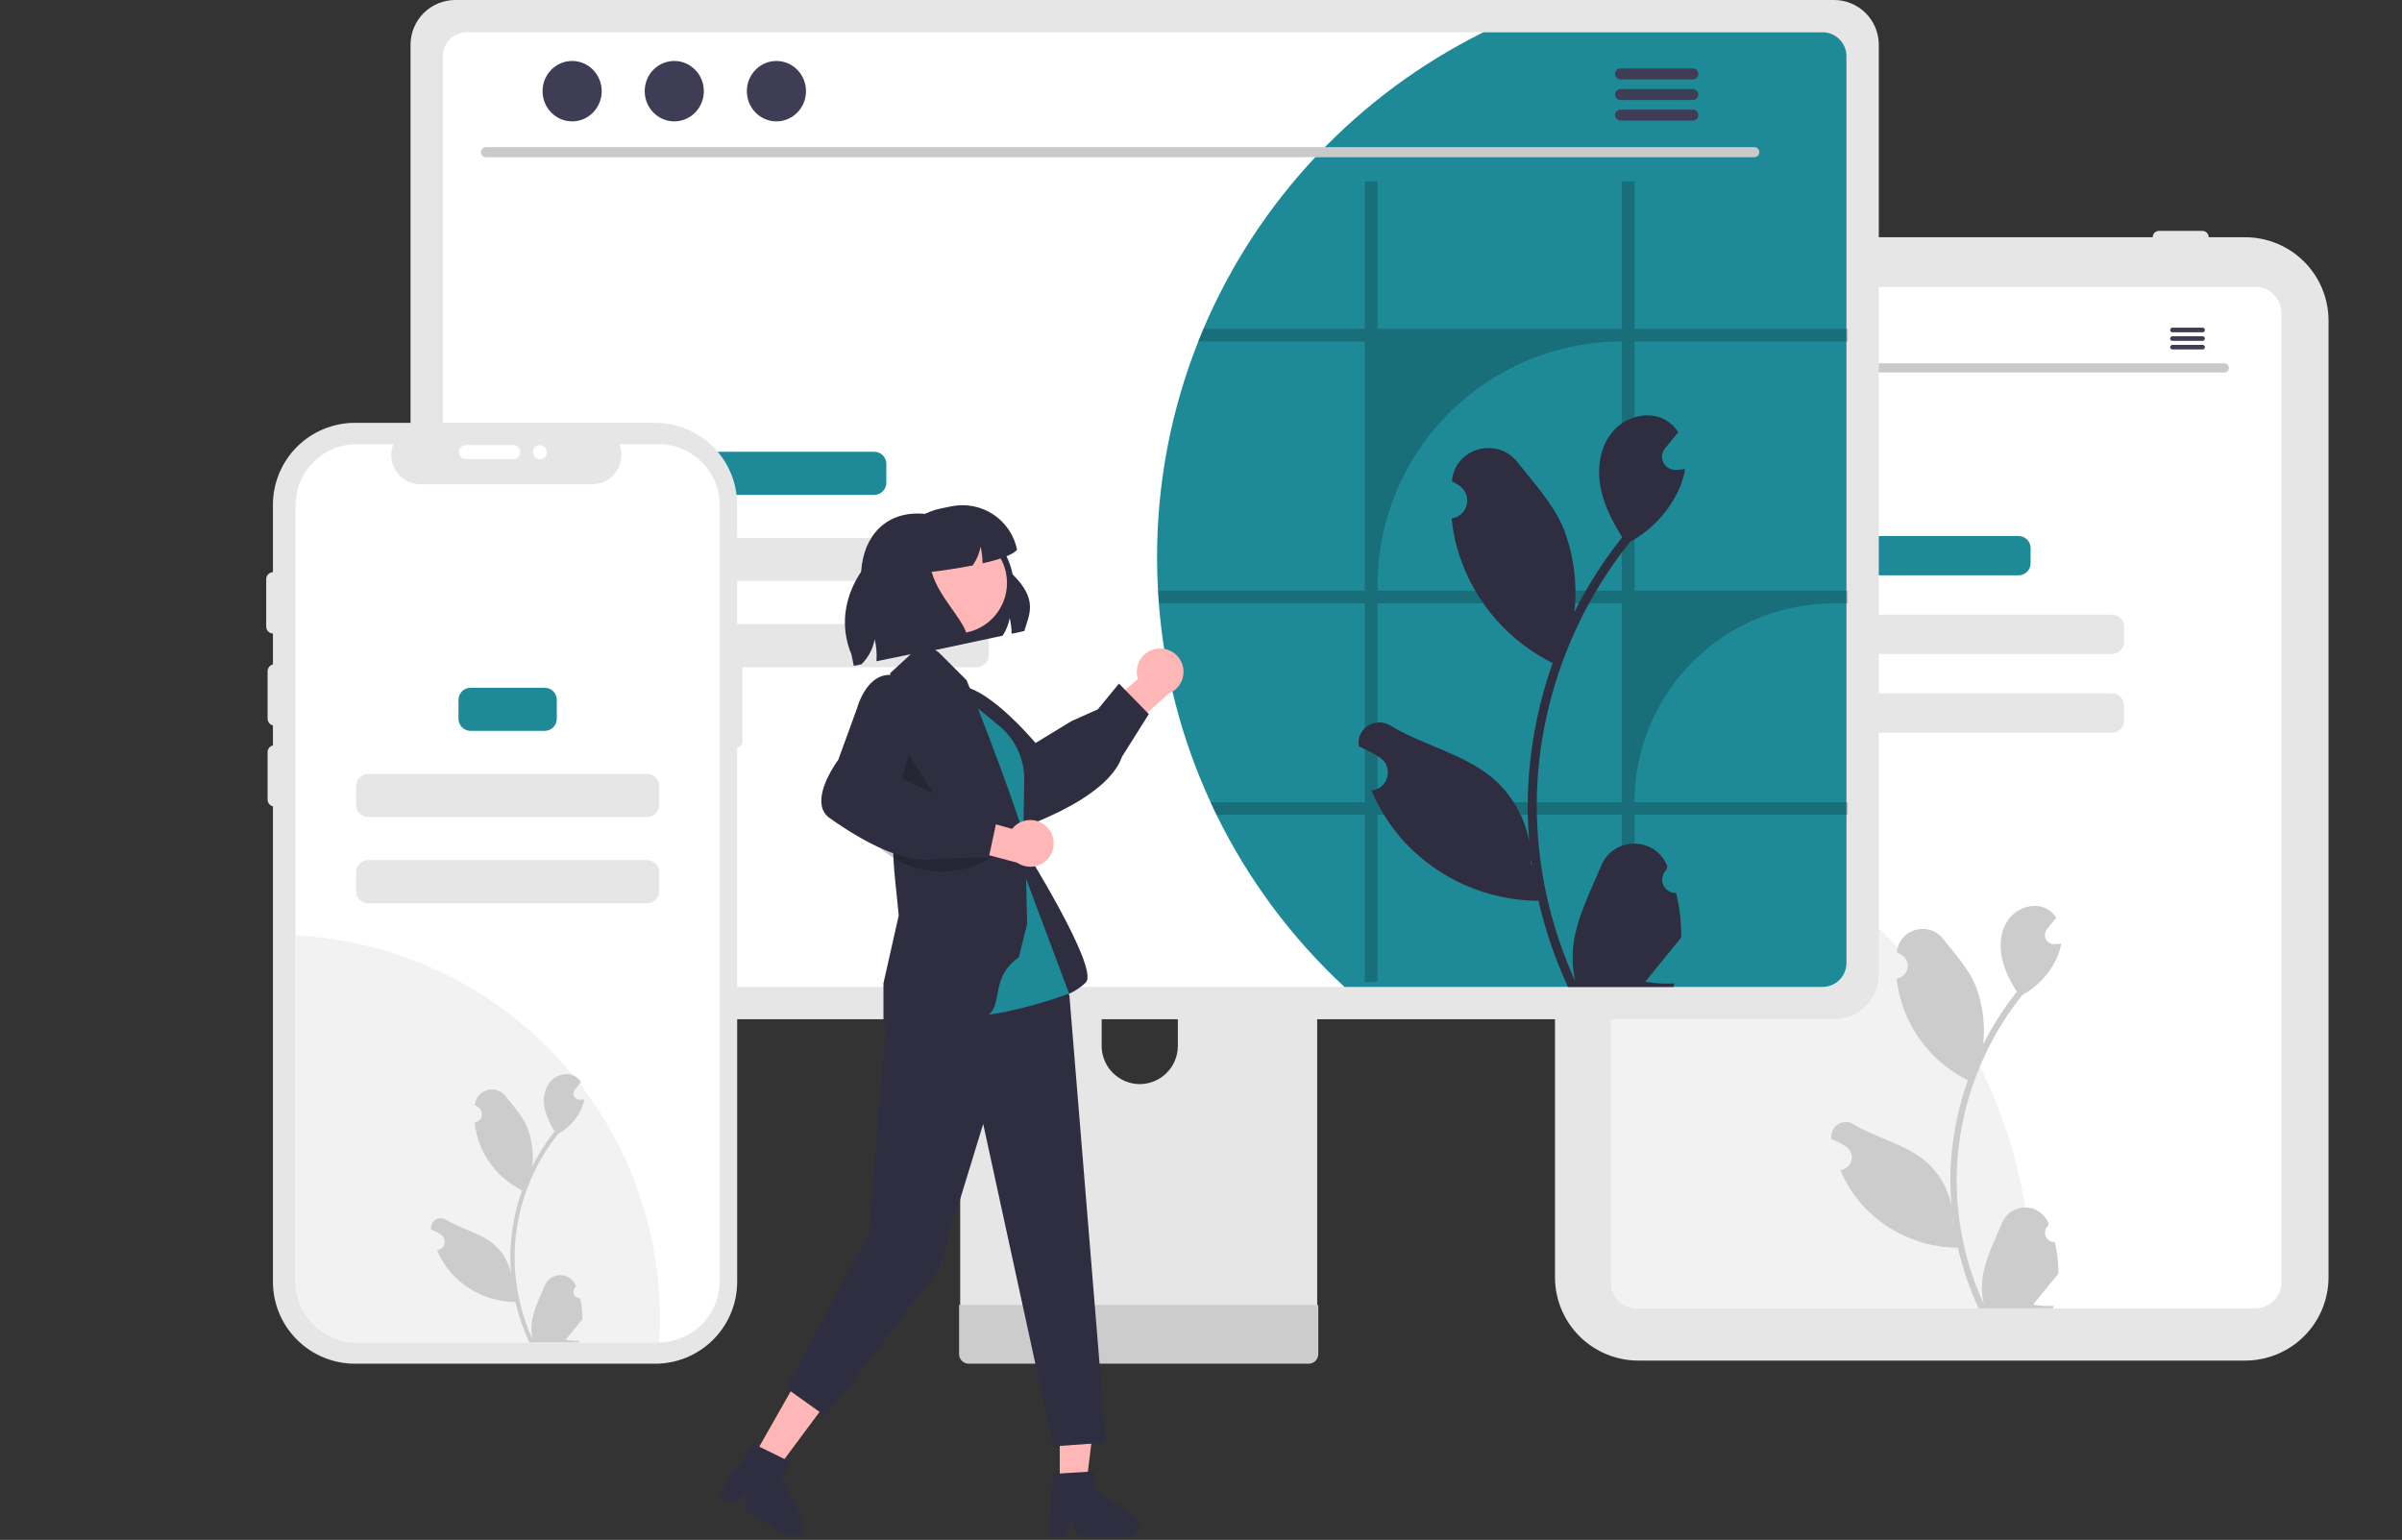 <svg width="627" height="402" viewBox="0 0 627 402" fill="none" xmlns="http://www.w3.org/2000/svg">
<rect x="0" y="0" width="627" height="402" fill="#333333" stroke="none"/>
<g clip-path="url(#clip0_87_61)">
<path d="M586.083 355.194H427.645C421.881 355.187 416.354 352.896 412.279 348.822C408.203 344.748 405.91 339.224 405.903 333.463V83.667C405.91 77.905 408.203 72.382 412.279 68.308C416.354 64.234 421.881 61.942 427.645 61.935H586.083C591.847 61.942 597.374 64.234 601.45 68.308C605.526 72.382 607.818 77.905 607.825 83.667V333.463C607.818 339.224 605.526 344.748 601.45 348.822C597.374 352.896 591.847 355.187 586.083 355.194Z" fill="#E6E6E6"/>
<path d="M588.71 74.902H427.346C425.542 74.905 423.812 75.622 422.536 76.897C421.26 78.173 420.542 79.902 420.54 81.705V334.758C420.543 336.562 421.261 338.29 422.537 339.566C423.812 340.841 425.542 341.558 427.346 341.561H588.71C590.515 341.559 592.245 340.842 593.521 339.566C594.796 338.291 595.514 336.562 595.516 334.758V81.705C595.514 79.902 594.796 78.173 593.521 76.897C592.245 75.622 590.515 74.905 588.71 74.902Z" fill="white"/>
<path d="M431.518 61.935C431.518 61.494 431.693 61.072 432.005 60.76C432.317 60.448 432.74 60.273 433.181 60.273H444.491C444.932 60.273 445.355 60.448 445.667 60.759C445.979 61.071 446.154 61.494 446.154 61.935C446.154 62.376 445.979 62.799 445.667 63.111C445.355 63.422 444.932 63.597 444.491 63.597H433.181C432.74 63.597 432.317 63.422 432.005 63.11C431.693 62.798 431.518 62.376 431.518 61.935Z" fill="#E6E6E6"/>
<path d="M450.146 61.935C450.147 61.494 450.322 61.072 450.634 60.76C450.946 60.448 451.369 60.273 451.81 60.273H463.12C463.561 60.273 463.984 60.448 464.296 60.759C464.608 61.071 464.783 61.494 464.783 61.935C464.783 62.376 464.608 62.799 464.296 63.111C463.984 63.422 463.561 63.597 463.12 63.597H451.81C451.369 63.597 450.946 63.422 450.634 63.11C450.322 62.798 450.147 62.376 450.146 61.935Z" fill="#E6E6E6"/>
<path d="M561.918 61.935C561.919 61.494 562.094 61.072 562.406 60.76C562.718 60.448 563.141 60.273 563.582 60.273H574.892C575.333 60.273 575.756 60.448 576.068 60.759C576.38 61.071 576.555 61.494 576.555 61.935C576.555 62.376 576.38 62.799 576.068 63.111C575.756 63.422 575.333 63.597 574.892 63.597H563.582C563.141 63.597 562.718 63.422 562.406 63.11C562.094 62.798 561.919 62.376 561.918 61.935Z" fill="#E6E6E6"/>
<path d="M530.389 336.348C530.389 338.097 530.356 339.839 530.276 341.562H427.346C425.542 341.559 423.812 340.841 422.537 339.566C421.261 338.291 420.543 336.562 420.54 334.759V207.388C451.192 212.338 479.08 228.033 499.208 251.663C519.336 275.293 530.39 305.314 530.389 336.348Z" fill="#F2F2F2"/>
<path d="M526.894 139.933H488.507C486.76 139.933 485.344 141.348 485.344 143.094V147.039C485.344 148.785 486.76 150.2 488.507 150.2H526.894C528.641 150.2 530.057 148.785 530.057 147.039V143.094C530.057 141.348 528.641 139.933 526.894 139.933Z" fill="#1E8A97"/>
<path d="M551.292 160.468H464.109C462.362 160.468 460.946 161.883 460.946 163.629V167.574C460.946 169.32 462.362 170.736 464.109 170.736H551.292C553.039 170.736 554.455 169.32 554.455 167.574V163.629C554.455 161.883 553.039 160.468 551.292 160.468Z" fill="#E6E6E6"/>
<path d="M551.292 181.004H464.109C462.362 181.004 460.946 182.419 460.946 184.165V188.11C460.946 189.856 462.362 191.272 464.109 191.272H551.292C553.039 191.272 554.455 189.856 554.455 188.11V184.165C554.455 182.419 553.039 181.004 551.292 181.004Z" fill="#E6E6E6"/>
<path d="M536.363 324.267C535.863 324.29 535.368 324.159 534.945 323.892C534.522 323.624 534.192 323.233 533.999 322.772C533.806 322.31 533.759 321.801 533.866 321.312C533.972 320.823 534.226 320.379 534.594 320.039L534.761 319.375C534.739 319.322 534.717 319.269 534.695 319.215C534.191 318.026 533.347 317.013 532.269 316.302C531.191 315.591 529.927 315.214 528.635 315.219C527.343 315.224 526.082 315.61 525.009 316.329C523.937 317.048 523.1 318.068 522.606 319.26C520.628 324.02 518.111 328.788 517.491 333.821C517.218 336.045 517.333 338.3 517.831 340.485C513.187 330.36 510.776 319.355 510.76 308.217C510.759 305.421 510.915 302.629 511.226 299.851C511.483 297.574 511.839 295.313 512.296 293.068C514.785 280.888 520.129 269.472 527.889 259.758C531.645 257.709 534.683 254.559 536.592 250.732C537.284 249.356 537.773 247.888 538.044 246.372C537.62 246.428 537.19 246.462 536.766 246.49C536.634 246.497 536.495 246.504 536.363 246.511L536.313 246.513C535.848 246.534 535.386 246.42 534.984 246.185C534.581 245.949 534.256 245.603 534.046 245.187C533.836 244.771 533.751 244.303 533.801 243.84C533.851 243.377 534.034 242.938 534.328 242.576C534.511 242.351 534.694 242.126 534.877 241.901C535.155 241.554 535.439 241.214 535.717 240.867C535.749 240.834 535.78 240.799 535.808 240.763C536.127 240.367 536.447 239.978 536.766 239.582C536.183 238.678 535.398 237.92 534.474 237.368C531.272 235.493 526.854 236.791 524.541 239.686C522.221 242.581 521.784 246.643 522.589 250.26C523.382 253.338 524.692 256.258 526.465 258.896C526.292 259.119 526.111 259.334 525.937 259.556C522.763 263.636 519.996 268.017 517.677 272.636C518.241 267.461 517.568 262.226 515.713 257.362C513.833 252.829 510.309 249.011 507.206 245.092C503.479 240.385 495.835 242.44 495.179 248.407C495.172 248.464 495.166 248.522 495.16 248.58C495.621 248.84 496.072 249.116 496.514 249.407C497.068 249.778 497.498 250.307 497.746 250.926C497.995 251.544 498.051 252.223 497.906 252.874C497.762 253.525 497.425 254.117 496.938 254.573C496.451 255.029 495.838 255.327 495.179 255.429L495.111 255.439C495.276 257.1 495.566 258.745 495.98 260.361C497.179 264.874 499.297 269.09 502.203 272.746C505.109 276.402 508.739 279.418 512.865 281.606C513.136 281.744 513.4 281.883 513.671 282.015C511.341 288.616 509.879 295.491 509.323 302.468C509.008 306.584 509.026 310.719 509.378 314.833L509.357 314.687C508.468 310.113 506.027 305.986 502.446 303.003C497.128 298.636 489.613 297.028 483.876 293.518C483.266 293.126 482.557 292.917 481.832 292.916C481.108 292.914 480.397 293.119 479.786 293.508C479.174 293.896 478.686 294.451 478.38 295.107C478.073 295.764 477.961 296.494 478.056 297.212C478.064 297.263 478.072 297.314 478.08 297.365C478.935 297.713 479.768 298.115 480.573 298.566C481.034 298.826 481.485 299.102 481.927 299.394C482.482 299.764 482.911 300.293 483.16 300.912C483.408 301.531 483.464 302.21 483.32 302.861C483.176 303.512 482.838 304.104 482.351 304.56C481.865 305.015 481.251 305.314 480.592 305.415L480.525 305.426C480.476 305.432 480.434 305.439 480.386 305.446C481.847 308.934 483.899 312.145 486.45 314.937C489.601 318.317 493.41 321.018 497.643 322.874C501.876 324.731 506.444 325.703 511.066 325.733H511.073C512.328 331.182 514.146 336.487 516.498 341.562H535.877C535.947 341.346 536.009 341.124 536.072 340.909C534.278 341.022 532.477 340.914 530.709 340.59C532.147 338.826 533.585 337.049 535.023 335.285C535.055 335.253 535.085 335.218 535.113 335.181C535.842 334.279 536.579 333.383 537.308 332.481L537.308 332.48C537.347 329.713 537.029 326.953 536.363 324.268L536.363 324.267ZM514.171 280.634L514.181 280.62L514.171 280.648V280.634ZM509.878 319.311L509.712 318.936C509.719 318.665 509.719 318.394 509.712 318.117C509.712 318.04 509.698 317.964 509.698 317.887C509.76 318.366 509.816 318.846 509.885 319.325L509.878 319.311Z" fill="#CCCCCC"/>
<path d="M580.645 97.243H435.412C435.098 97.237 434.799 97.107 434.579 96.882C434.359 96.658 434.236 96.356 434.236 96.042C434.236 95.728 434.359 95.426 434.579 95.202C434.799 94.977 435.098 94.848 435.412 94.841H580.645C580.959 94.848 581.258 94.977 581.477 95.202C581.697 95.426 581.82 95.728 581.82 96.042C581.82 96.356 581.697 96.658 581.477 96.882C581.258 97.107 580.959 97.237 580.645 97.243Z" fill="#CACACA"/>
<path d="M443.161 91.367C445.112 91.367 446.693 89.751 446.693 87.757C446.693 85.764 445.112 84.147 443.161 84.147C441.21 84.147 439.628 85.764 439.628 87.757C439.628 89.751 441.21 91.367 443.161 91.367Z" fill="#3F3D56"/>
<path d="M455.364 91.367C457.315 91.367 458.897 89.751 458.897 87.757C458.897 85.764 457.315 84.147 455.364 84.147C453.413 84.147 451.832 85.764 451.832 87.757C451.832 89.751 453.413 91.367 455.364 91.367Z" fill="#3F3D56"/>
<path d="M467.568 91.367C469.519 91.367 471.101 89.751 471.101 87.757C471.101 85.764 469.519 84.147 467.568 84.147C465.617 84.147 464.036 85.764 464.036 87.757C464.036 89.751 465.617 91.367 467.568 91.367Z" fill="#3F3D56"/>
<path d="M574.968 85.542H567.062C566.905 85.545 566.756 85.609 566.646 85.721C566.537 85.833 566.475 85.984 566.475 86.14C566.475 86.297 566.537 86.447 566.646 86.559C566.756 86.671 566.905 86.736 567.062 86.739H574.968C575.124 86.736 575.274 86.671 575.383 86.559C575.493 86.447 575.555 86.297 575.555 86.14C575.555 85.984 575.493 85.833 575.383 85.721C575.274 85.609 575.124 85.545 574.968 85.542Z" fill="#3F3D56"/>
<path d="M574.968 87.788H567.062C566.905 87.791 566.756 87.856 566.646 87.967C566.537 88.079 566.475 88.23 566.475 88.386C566.475 88.543 566.537 88.694 566.646 88.805C566.756 88.917 566.905 88.982 567.062 88.985H574.968C575.124 88.982 575.274 88.917 575.383 88.805C575.493 88.694 575.555 88.543 575.555 88.386C575.555 88.23 575.493 88.079 575.383 87.967C575.274 87.856 575.124 87.791 574.968 87.788Z" fill="#3F3D56"/>
<path d="M574.968 90.031H567.062C566.905 90.034 566.756 90.099 566.646 90.211C566.537 90.323 566.475 90.473 566.475 90.63C566.475 90.786 566.537 90.937 566.646 91.049C566.756 91.16 566.905 91.225 567.062 91.228H574.968C575.124 91.225 575.274 91.16 575.383 91.049C575.493 90.937 575.555 90.786 575.555 90.63C575.555 90.473 575.493 90.323 575.383 90.211C575.274 90.099 575.124 90.034 574.968 90.031Z" fill="#3F3D56"/>
<path d="M339.329 207.482H255.127C253.936 207.484 252.794 207.959 251.953 208.802C251.112 209.645 250.64 210.787 250.641 211.978V344.927H343.826V211.978C343.827 211.387 343.711 210.803 343.485 210.257C343.259 209.711 342.927 209.216 342.51 208.798C342.092 208.381 341.596 208.05 341.05 207.824C340.505 207.598 339.92 207.482 339.329 207.482ZM297.511 283.023C294.878 283.01 292.356 281.959 290.494 280.098C288.632 278.237 287.581 275.717 287.568 273.085V257.75C287.571 255.116 288.619 252.59 290.484 250.728C292.348 248.867 294.876 247.821 297.511 247.821C300.147 247.821 302.674 248.867 304.539 250.728C306.403 252.59 307.452 255.116 307.454 257.75V273.085C307.442 275.717 306.39 278.237 304.528 280.098C302.666 281.959 300.144 283.01 297.511 283.023Z" fill="#E6E6E6"/>
<path d="M250.352 340.675V353.502C250.353 354.166 250.618 354.803 251.088 355.273C251.559 355.743 252.196 356.008 252.861 356.009H341.607C342.271 356.006 342.907 355.741 343.377 355.271C343.847 354.802 344.112 354.166 344.115 353.502V340.675L250.352 340.675Z" fill="#CCCCCC"/>
<path d="M478.76 0H118.829C115.737 0.005 112.772 1.235 110.586 3.42C108.399 5.606 107.169 8.569 107.164 11.66V254.424C107.167 257.515 108.397 260.479 110.584 262.665C112.771 264.851 115.736 266.081 118.829 266.084H478.76C481.853 266.081 484.818 264.851 487.005 262.665C489.192 260.479 490.422 257.515 490.425 254.424V11.66C490.42 8.569 489.19 5.606 487.003 3.42C484.816 1.235 481.852 0.005 478.76 0Z" fill="#E6E6E6"/>
<path d="M475.755 8.422H121.836C120.181 8.425 118.594 9.085 117.424 10.257C116.255 11.428 115.598 13.016 115.598 14.671V251.417C115.601 253.07 116.259 254.655 117.428 255.824C118.597 256.992 120.183 257.65 121.836 257.653H475.755C477.409 257.65 478.994 256.992 480.164 255.824C481.333 254.655 481.991 253.07 481.994 251.417V14.671C481.994 13.016 481.337 11.428 480.167 10.257C478.998 9.085 477.411 8.425 475.755 8.422Z" fill="white"/>
<path d="M481.994 14.671V251.417C481.991 253.07 481.333 254.655 480.164 255.824C478.994 256.992 477.409 257.65 475.755 257.653H350.956C337.15 244.856 325.823 229.623 317.544 212.72C317 211.631 316.481 210.529 315.988 209.414C308.445 193.054 303.877 175.481 302.499 157.52C302.408 156.418 302.33 155.316 302.278 154.201C302.11 151.349 302.032 148.458 302.032 145.554C302.007 126.241 305.656 107.099 312.784 89.148C313.212 88.033 313.666 86.931 314.133 85.829C328.479 52.14 354.401 24.686 387.22 8.422H475.755C477.411 8.425 478.998 9.085 480.167 10.257C481.337 11.428 481.994 13.016 481.994 14.671Z" fill="#1E8A97"/>
<path d="M457.965 41.04H126.804C126.459 41.032 126.132 40.891 125.891 40.645C125.65 40.398 125.515 40.068 125.515 39.724C125.515 39.379 125.65 39.049 125.891 38.803C126.132 38.556 126.459 38.415 126.804 38.407H457.965C458.309 38.415 458.637 38.556 458.878 38.803C459.119 39.049 459.254 39.379 459.254 39.724C459.254 40.068 459.119 40.398 458.878 40.645C458.637 40.891 458.309 41.032 457.965 41.04Z" fill="#CACACA"/>
<path d="M149.346 31.687C153.609 31.687 157.064 28.156 157.064 23.801C157.064 19.446 153.609 15.915 149.346 15.915C145.084 15.915 141.628 19.446 141.628 23.801C141.628 28.156 145.084 31.687 149.346 31.687Z" fill="#3F3D56"/>
<path d="M176.008 31.687C180.27 31.687 183.726 28.156 183.726 23.801C183.726 19.446 180.27 15.915 176.008 15.915C171.745 15.915 168.29 19.446 168.29 23.801C168.29 28.156 171.745 31.687 176.008 31.687Z" fill="#3F3D56"/>
<path d="M202.67 31.687C206.932 31.687 210.388 28.156 210.388 23.801C210.388 19.446 206.932 15.915 202.67 15.915C198.408 15.915 194.952 19.446 194.952 23.801C194.952 28.156 198.408 31.687 202.67 31.687Z" fill="#3F3D56"/>
<path d="M441.912 17.869H422.973C422.597 17.877 422.24 18.031 421.977 18.299C421.714 18.567 421.567 18.927 421.567 19.302C421.567 19.678 421.714 20.038 421.977 20.306C422.24 20.574 422.597 20.728 422.973 20.736H441.912C442.287 20.728 442.645 20.574 442.908 20.306C443.171 20.038 443.318 19.678 443.318 19.302C443.318 18.927 443.171 18.567 442.908 18.299C442.645 18.031 442.287 17.877 441.912 17.869Z" fill="#3F3D56"/>
<path d="M441.912 23.25H422.973C422.597 23.257 422.24 23.412 421.977 23.68C421.714 23.948 421.567 24.308 421.567 24.683C421.567 25.059 421.714 25.419 421.977 25.687C422.24 25.955 422.597 26.109 422.973 26.117H441.912C442.287 26.109 442.645 25.955 442.908 25.687C443.171 25.419 443.318 25.059 443.318 24.683C443.318 24.308 443.171 23.948 442.908 23.68C442.645 23.412 442.287 23.257 441.912 23.25Z" fill="#3F3D56"/>
<path d="M441.912 28.623H422.973C422.597 28.631 422.24 28.785 421.977 29.053C421.714 29.321 421.567 29.681 421.567 30.056C421.567 30.432 421.714 30.792 421.977 31.06C422.24 31.328 422.597 31.482 422.973 31.49H441.912C442.287 31.482 442.645 31.328 442.908 31.06C443.171 30.792 443.318 30.432 443.318 30.056C443.318 29.681 443.171 29.321 442.908 29.053C442.645 28.785 442.287 28.631 441.912 28.623Z" fill="#3F3D56"/>
<path d="M228.201 117.939H181.891C180.145 117.939 178.729 119.355 178.729 121.101V126.028C178.729 127.774 180.145 129.189 181.891 129.189H228.201C229.948 129.189 231.364 127.774 231.364 126.028V121.101C231.364 119.355 229.948 117.939 228.201 117.939Z" fill="#1E8A97"/>
<path d="M254.933 140.439H155.16C153.413 140.439 151.997 141.855 151.997 143.601V148.528C151.997 150.274 153.413 151.689 155.16 151.689H254.933C256.68 151.689 258.096 150.274 258.096 148.528V143.601C258.096 141.855 256.68 140.439 254.933 140.439Z" fill="#E6E6E6"/>
<path d="M254.933 162.939H155.16C153.413 162.939 151.997 164.355 151.997 166.101V171.028C151.997 172.774 153.413 174.189 155.16 174.189H254.933C256.68 174.189 258.096 172.774 258.096 171.028V166.101C258.096 164.355 256.68 162.939 254.933 162.939Z" fill="#E6E6E6"/>
<path d="M160.656 244.079C160.664 248.713 159.838 253.311 158.218 257.652H121.836C120.183 257.65 118.597 256.992 117.428 255.823C116.259 254.654 115.601 253.07 115.598 251.417V205.68C117.63 205.352 119.686 205.187 121.746 205.188C126.855 205.187 131.915 206.193 136.636 208.147C141.357 210.102 145.647 212.966 149.26 216.578C152.874 220.189 155.74 224.477 157.695 229.196C159.65 233.914 160.657 238.972 160.656 244.079Z" fill="#1E8A97"/>
<path opacity="0.2" d="M482.318 89.148V85.829H426.663V47.365H423.356V85.829H359.568V47.365H356.26V85.829H314.133C313.666 86.931 313.212 88.033 312.784 89.148H356.26V154.201H302.278C302.33 155.316 302.408 156.418 302.499 157.52H356.26V209.414H315.988C316.481 210.529 317 211.631 317.544 212.72H356.26V256.343H359.568V212.72H423.356V256.343H426.663V212.72H482.318V209.414H426.663V209.414C426.663 202.599 428.006 195.851 430.615 189.555C433.224 183.259 437.049 177.538 441.87 172.719C446.691 167.9 452.415 164.078 458.714 161.47C465.013 158.862 471.765 157.52 478.583 157.52H482.318V154.201H426.663V89.148H482.318ZM423.356 209.414H359.568V157.52H423.356V209.414ZM423.356 154.201H359.568V152.904C359.568 135.995 366.288 119.778 378.251 107.822C390.213 95.865 406.438 89.148 423.355 89.148H423.356V154.201Z" fill="black"/>
<path d="M437.507 233.092C436.797 233.124 436.095 232.938 435.494 232.558C434.894 232.178 434.425 231.623 434.151 230.968C433.876 230.312 433.81 229.588 433.962 228.894C434.113 228.2 434.474 227.569 434.995 227.087C435.083 226.74 435.146 226.491 435.233 226.144C435.202 226.068 435.17 225.992 435.139 225.917C431.948 218.312 421.133 218.364 417.969 225.981C415.161 232.741 411.586 239.512 410.706 246.66C410.318 249.819 410.482 253.022 411.189 256.125C404.594 241.745 401.169 226.115 401.147 210.296C401.145 206.327 401.366 202.36 401.808 198.415C402.173 195.181 402.679 191.97 403.327 188.782C406.862 171.484 414.452 155.271 425.473 141.474C430.808 138.565 435.122 134.091 437.834 128.656C438.816 126.702 439.511 124.616 439.896 122.464C439.294 122.543 438.682 122.592 438.08 122.631C437.893 122.641 437.696 122.651 437.508 122.661L437.437 122.664C436.776 122.694 436.12 122.532 435.549 122.198C434.978 121.863 434.515 121.371 434.217 120.78C433.919 120.189 433.798 119.525 433.869 118.867C433.94 118.209 434.2 117.586 434.617 117.072C434.877 116.753 435.137 116.433 435.397 116.114C435.792 115.621 436.196 115.138 436.591 114.645C436.636 114.598 436.679 114.549 436.719 114.497C437.173 113.935 437.627 113.383 438.08 112.821C437.252 111.536 436.138 110.459 434.825 109.675C430.277 107.013 424.003 108.857 420.718 112.969C417.424 117.08 416.802 122.848 417.946 127.985C418.923 132.383 421.054 136.416 423.451 140.251C423.204 140.567 422.948 140.872 422.701 141.188C418.193 146.982 414.264 153.204 410.97 159.764C411.771 152.415 410.815 144.98 408.18 138.072C405.51 131.634 400.506 126.212 396.099 120.646C390.805 113.961 379.95 116.879 379.017 125.353C379.008 125.435 378.999 125.517 378.99 125.599C379.645 125.968 380.286 126.36 380.913 126.775C381.7 127.301 382.311 128.052 382.664 128.931C383.017 129.809 383.096 130.774 382.891 131.698C382.686 132.623 382.207 133.464 381.516 134.111C380.824 134.758 379.954 135.182 379.017 135.326L378.921 135.341C379.155 137.699 379.567 140.036 380.155 142.332C381.857 148.74 384.866 154.728 388.993 159.92C393.12 165.112 398.275 169.396 404.136 172.503C404.52 172.7 404.895 172.897 405.28 173.085C401.971 182.459 399.895 192.223 399.105 202.132C398.657 207.978 398.684 213.851 399.184 219.693L399.154 219.486C397.891 212.99 394.424 207.128 389.339 202.891C381.785 196.689 371.113 194.406 362.964 189.42C359.042 187.021 354.015 190.122 354.7 194.667C354.711 194.74 354.722 194.813 354.733 194.885C355.948 195.38 357.131 195.949 358.275 196.591C358.929 196.96 359.57 197.352 360.197 197.766C360.984 198.292 361.595 199.044 361.948 199.922C362.301 200.801 362.38 201.765 362.175 202.69C361.97 203.614 361.491 204.455 360.8 205.102C360.108 205.75 359.238 206.173 358.301 206.318L358.205 206.332C358.136 206.342 358.077 206.352 358.008 206.362C360.084 211.315 362.997 215.875 366.62 219.841C371.096 224.641 376.505 228.477 382.517 231.113C388.529 233.75 395.016 235.131 401.581 235.173H401.591C403.373 242.913 405.955 250.447 409.295 257.653H436.818C436.916 257.348 437.005 257.032 437.094 256.726C434.546 256.887 431.989 256.734 429.478 256.273C431.52 253.769 433.562 251.244 435.604 248.74C435.65 248.693 435.693 248.644 435.733 248.592C436.768 247.31 437.814 246.038 438.85 244.757L438.85 244.755C438.906 240.826 438.454 236.906 437.508 233.092L437.507 233.092ZM405.99 171.123L406.005 171.103L405.99 171.142V171.123ZM399.894 226.052L399.657 225.52C399.667 225.135 399.667 224.751 399.657 224.356C399.657 224.248 399.638 224.139 399.638 224.031C399.726 224.711 399.805 225.392 399.904 226.072L399.894 226.052Z" fill="#2F2E41"/>
<path d="M192.428 168.753V131.781C192.428 126.106 190.172 120.663 186.157 116.65C182.143 112.637 176.697 110.383 171.019 110.383H92.651C86.973 110.383 81.528 112.637 77.513 116.65C73.498 120.663 71.243 126.106 71.243 131.781V334.611C71.243 340.286 73.498 345.729 77.513 349.742C81.528 353.755 86.973 356.009 92.651 356.009H171.019C173.831 356.009 176.615 355.456 179.212 354.38C181.809 353.305 184.17 351.729 186.157 349.742C188.145 347.755 189.722 345.396 190.798 342.8C191.874 340.203 192.428 337.421 192.428 334.611V195.07C192.786 195.07 193.129 194.928 193.383 194.675C193.636 194.421 193.778 194.078 193.778 193.72V170.102C193.778 169.744 193.636 169.401 193.383 169.148C193.13 168.895 192.786 168.753 192.428 168.753Z" fill="#E6E6E6"/>
<path d="M187.872 131.928V334.465C187.872 338.672 186.212 342.71 183.252 345.7C180.291 348.69 176.27 350.393 172.061 350.436C172.003 350.442 171.944 350.445 171.886 350.444H93.136C88.897 350.443 84.831 348.76 81.833 345.763C78.835 342.767 77.151 338.703 77.15 334.465V131.928C77.151 127.691 78.835 123.627 81.833 120.631C84.831 117.634 88.897 115.951 93.136 115.95H102.693C102.223 117.103 102.044 118.354 102.172 119.593C102.299 120.831 102.729 122.02 103.424 123.053C104.119 124.086 105.057 124.933 106.156 125.519C107.255 126.105 108.482 126.412 109.728 126.413H154.624C155.869 126.41 157.093 126.101 158.191 125.514C159.288 124.927 160.225 124.08 160.919 123.048C161.612 122.015 162.042 120.828 162.17 119.59C162.297 118.353 162.119 117.103 161.651 115.95H171.886C176.125 115.951 180.191 117.634 183.189 120.631C186.187 123.627 187.872 127.691 187.872 131.928Z" fill="white"/>
<path d="M172.258 344.192C172.258 346.291 172.192 348.372 172.061 350.436C172.003 350.442 171.944 350.445 171.886 350.444H93.136C88.897 350.443 84.831 348.76 81.833 345.763C78.835 342.767 77.151 338.703 77.15 334.465V244.206C102.808 245.499 126.988 256.598 144.689 275.208C162.391 293.817 172.261 318.514 172.258 344.192Z" fill="#F2F2F2"/>
<path d="M71.676 189.436C71.193 189.436 70.73 189.244 70.388 188.902C70.046 188.561 69.854 188.098 69.853 187.615V175.229C69.853 174.746 70.046 174.282 70.387 173.941C70.729 173.599 71.193 173.407 71.676 173.407C72.159 173.407 72.623 173.599 72.965 173.941C73.306 174.282 73.498 174.746 73.498 175.229V187.615C73.498 188.098 73.306 188.561 72.964 188.902C72.622 189.244 72.159 189.436 71.676 189.436Z" fill="#E6E6E6"/>
<path d="M142.18 179.546H122.842C121.095 179.546 119.679 180.961 119.679 182.707V187.635C119.679 189.381 121.095 190.796 122.842 190.796H142.18C143.927 190.796 145.343 189.381 145.343 187.635V182.707C145.343 180.961 143.927 179.546 142.18 179.546Z" fill="#1E8A97"/>
<path d="M168.912 202.047H96.11C94.363 202.047 92.947 203.462 92.947 205.208V210.136C92.947 211.882 94.363 213.297 96.11 213.297H168.912C170.659 213.297 172.075 211.882 172.075 210.136V205.208C172.075 203.462 170.659 202.047 168.912 202.047Z" fill="#E6E6E6"/>
<path d="M168.912 224.547H96.11C94.363 224.547 92.947 225.962 92.947 227.708V232.636C92.947 234.382 94.363 235.797 96.11 235.797H168.912C170.659 235.797 172.075 234.382 172.075 232.636V227.708C172.075 225.962 170.659 224.547 168.912 224.547Z" fill="#E6E6E6"/>
<path d="M151.395 338.917C151.062 338.933 150.732 338.845 150.45 338.667C150.168 338.489 149.948 338.228 149.82 337.92C149.691 337.613 149.66 337.273 149.731 336.948C149.802 336.622 149.971 336.326 150.216 336.1L150.328 335.657C150.313 335.621 150.298 335.586 150.283 335.55C149.948 334.758 149.385 334.083 148.667 333.609C147.948 333.135 147.106 332.884 146.245 332.887C145.384 332.89 144.543 333.147 143.828 333.627C143.113 334.106 142.556 334.785 142.226 335.58C140.909 338.752 139.231 341.93 138.818 345.284C138.636 346.767 138.713 348.27 139.045 349.726C135.95 342.978 134.342 335.643 134.332 328.22C134.331 326.357 134.435 324.496 134.642 322.645C134.814 321.127 135.051 319.62 135.355 318.124C137.014 310.007 140.576 302.398 145.748 295.924C148.251 294.559 150.275 292.46 151.548 289.909C152.009 288.992 152.335 288.013 152.516 287.003C152.233 287.04 151.946 287.063 151.664 287.082C151.576 287.087 151.483 287.091 151.395 287.096L151.362 287.097C151.052 287.111 150.744 287.035 150.476 286.878C150.208 286.721 149.991 286.491 149.851 286.213C149.711 285.936 149.654 285.624 149.688 285.315C149.721 285.007 149.843 284.714 150.039 284.473C150.161 284.323 150.283 284.173 150.405 284.023C150.59 283.792 150.78 283.565 150.965 283.334C150.986 283.312 151.006 283.289 151.025 283.265C151.238 283.001 151.451 282.742 151.664 282.478C151.275 281.875 150.752 281.37 150.136 281.002C148.002 279.753 145.058 280.618 143.516 282.547C141.97 284.477 141.679 287.184 142.216 289.594C142.744 291.646 143.617 293.592 144.799 295.35C144.683 295.498 144.563 295.642 144.447 295.79C142.331 298.509 140.487 301.428 138.942 304.507C139.318 301.058 138.869 297.569 137.633 294.328C136.38 291.307 134.031 288.762 131.963 286.15C131.416 285.449 130.673 284.925 129.829 284.645C128.984 284.366 128.075 284.342 127.217 284.579C126.359 284.815 125.591 285.3 125.009 285.973C124.427 286.646 124.057 287.476 123.947 288.359C123.943 288.398 123.939 288.436 123.935 288.475C124.242 288.648 124.543 288.832 124.837 289.026C125.207 289.273 125.493 289.626 125.659 290.038C125.824 290.45 125.861 290.903 125.765 291.337C125.669 291.77 125.444 292.165 125.12 292.469C124.795 292.773 124.387 292.971 123.948 293.039L123.903 293.046C124.012 294.153 124.205 295.249 124.481 296.327C125.28 299.334 126.692 302.144 128.629 304.58C130.565 307.017 132.985 309.027 135.735 310.485C135.915 310.578 136.091 310.67 136.272 310.758C134.719 315.157 133.745 319.739 133.374 324.389C133.164 327.132 133.176 329.888 133.411 332.629L133.397 332.532C132.804 329.484 131.177 326.733 128.791 324.745C125.246 321.835 120.238 320.763 116.414 318.424C116.008 318.163 115.535 318.024 115.053 318.023C114.57 318.021 114.096 318.158 113.689 318.417C113.281 318.676 112.956 319.046 112.752 319.483C112.547 319.921 112.473 320.407 112.536 320.886L112.552 320.988C113.122 321.22 113.677 321.488 114.214 321.789C114.521 321.962 114.821 322.146 115.116 322.34C115.485 322.587 115.772 322.94 115.937 323.352C116.103 323.764 116.14 324.217 116.044 324.651C115.948 325.084 115.723 325.479 115.399 325.783C115.074 326.087 114.666 326.285 114.226 326.353L114.181 326.36C114.149 326.365 114.121 326.369 114.089 326.374C115.063 328.698 116.43 330.838 118.13 332.699C120.23 334.952 122.769 336.752 125.59 337.989C128.411 339.226 131.455 339.874 134.536 339.894H134.54C135.377 343.526 136.588 347.061 138.156 350.443H151.071C151.118 350.3 151.159 350.152 151.201 350.008C150.005 350.083 148.805 350.012 147.627 349.795C148.585 348.62 149.544 347.436 150.502 346.26C150.523 346.238 150.543 346.215 150.562 346.191C151.048 345.59 151.539 344.993 152.025 344.391L152.025 344.39C152.051 342.547 151.839 340.707 151.395 338.918L151.395 338.917ZM136.605 309.837L136.612 309.828L136.605 309.846V309.837ZM133.744 335.614L133.633 335.364C133.638 335.184 133.638 335.003 133.633 334.818C133.633 334.767 133.624 334.716 133.624 334.665C133.665 334.985 133.703 335.304 133.749 335.623L133.744 335.614Z" fill="#CCCCCC"/>
<path d="M71.311 165.393C70.828 165.392 70.365 165.2 70.023 164.858C69.681 164.517 69.489 164.054 69.489 163.571V151.185C69.489 150.702 69.681 150.238 70.022 149.897C70.364 149.555 70.828 149.363 71.311 149.363C71.794 149.363 72.258 149.555 72.6 149.897C72.942 150.238 73.134 150.702 73.134 151.185V163.571C73.133 164.054 72.941 164.517 72.599 164.858C72.257 165.2 71.794 165.392 71.311 165.393Z" fill="#E6E6E6"/>
<path d="M119.787 118.033C119.788 117.551 119.98 117.088 120.322 116.746C120.663 116.405 121.126 116.212 121.61 116.212H134.002C134.485 116.212 134.949 116.404 135.29 116.745C135.632 117.087 135.824 117.55 135.824 118.033C135.824 118.517 135.632 118.98 135.29 119.321C134.949 119.663 134.485 119.855 134.002 119.855H121.61C121.126 119.854 120.663 119.662 120.322 119.321C119.98 118.979 119.788 118.516 119.787 118.033Z" fill="white"/>
<path d="M71.676 210.565C71.193 210.565 70.73 210.373 70.388 210.031C70.046 209.69 69.854 209.227 69.853 208.744V196.358C69.853 195.875 70.046 195.411 70.387 195.07C70.729 194.728 71.193 194.536 71.676 194.536C72.159 194.536 72.623 194.728 72.965 195.07C73.306 195.411 73.498 195.875 73.498 196.358V208.744C73.498 209.227 73.306 209.69 72.964 210.031C72.622 210.373 72.159 210.565 71.676 210.565Z" fill="#E6E6E6"/>
<path d="M140.927 119.855C141.933 119.855 142.749 119.039 142.749 118.033C142.749 117.027 141.933 116.212 140.927 116.212C139.92 116.212 139.104 117.027 139.104 118.033C139.104 119.039 139.92 119.855 140.927 119.855Z" fill="white"/>
<path d="M267.363 164.742L264.074 165.446C264.052 164.071 263.881 162.703 263.563 161.365C263.263 163.003 262.633 164.564 261.711 165.951L242.848 169.977L224.738 150.875C224.711 141.323 230.017 134.065 239.531 134.065C240.105 134.065 240.699 134.093 241.3 134.148C246.441 133.288 251.714 134.455 256.011 137.404C260.308 140.352 263.292 144.852 264.336 149.956C271.08 156.593 268.634 160.495 267.363 164.742Z" fill="#2F2E41"/>
<path d="M276.636 388.135H283.478L286.734 361.756L276.635 361.757L276.636 388.135Z" fill="#FFB6B6"/>
<path d="M274.939 384.76L285.756 384.115V388.747L296.039 395.845C296.547 396.196 296.929 396.7 297.13 397.283C297.332 397.866 297.341 398.498 297.157 399.087C296.974 399.676 296.607 400.191 296.109 400.557C295.612 400.922 295.011 401.119 294.394 401.119H281.517L279.297 396.538L278.431 401.119H273.576L274.939 384.76Z" fill="#2F2E41"/>
<path d="M196.477 380.69L202.428 384.065L218.283 362.728L209.5 357.747L196.477 380.69Z" fill="#FFB6B6"/>
<path d="M196.667 376.919L206.392 381.693L204.105 385.721L209.544 396.967C209.813 397.523 209.897 398.149 209.784 398.756C209.671 399.362 209.367 399.917 208.917 400.339C208.466 400.76 207.893 401.027 207.28 401.1C206.667 401.173 206.047 401.048 205.51 400.743L194.31 394.391L194.642 389.312L191.626 392.869L187.403 390.474L196.667 376.919Z" fill="#2F2E41"/>
<path d="M301.927 169.363C301.051 169.49 300.212 169.808 299.472 170.293C298.731 170.779 298.106 171.421 297.64 172.174C297.174 172.927 296.88 173.773 296.776 174.653C296.673 175.532 296.764 176.424 297.043 177.264L286.573 186.322L290.529 194.024L305.135 181.025C306.516 180.463 307.644 179.414 308.303 178.077C308.963 176.74 309.109 175.208 308.713 173.77C308.318 172.333 307.409 171.09 306.158 170.278C304.907 169.466 303.402 169.14 301.927 169.363H301.927Z" fill="#FFB6B6"/>
<path d="M291.384 200.511C287.891 205.798 280.064 210.904 268.447 215.43C267.806 215.687 267.119 215.808 266.429 215.786C265.739 215.763 265.061 215.597 264.439 215.299C260.055 213.305 257.245 205.892 256.981 205.173L248.49 193.724C248.34 193.558 244.369 189.054 244.823 184.626C244.926 183.698 245.228 182.803 245.709 182.003C246.19 181.203 246.838 180.516 247.61 179.991C254.037 175.228 268.443 191.768 270.312 193.968L279.713 188.242L286.563 185.188L292.093 178.462L299.879 186.419L292.877 197.554C292.503 198.597 292.001 199.591 291.384 200.511Z" fill="#2F2E41"/>
<path d="M266.965 220.795C266.965 220.795 287.083 252.825 283.438 256.468C279.793 260.111 274.122 261.067 274.122 261.067L261.569 244.81L266.965 220.795Z" fill="#2F2E41"/>
<path d="M249.177 177.051L258.659 183.462C263.066 186.442 266.381 190.777 268.1 195.809C269.82 200.842 269.851 206.298 268.188 211.35L265.519 219.46L249.177 177.051Z" fill="#2F2E41"/>
<path d="M232.411 264.482L231.143 268.895L226.818 322.113L205.207 362.369L215.521 369.732L244.991 331.44L256.647 293.419L274.952 377.587L288.704 376.605L279.153 259.908L261.029 227.061L232.411 264.482Z" fill="#2F2E41"/>
<path d="M247.565 178.662L260.761 189.442C263.658 191.808 265.743 195.018 266.728 198.625C267.174 200.263 267.387 201.955 267.358 203.653L266.965 227.061L279.065 259.382C279.065 259.382 246.261 271.768 241.888 260.839C237.514 249.91 247.565 178.662 247.565 178.662Z" fill="#1E8A97"/>
<path d="M251.511 266.513C235.124 266.513 231.131 266.636 230.872 266.584L230.613 266.532V256.68L234.598 238.982C234.132 233.487 233.041 226.242 233.14 220.038C233.497 197.615 232.394 175.712 232.394 175.712L241.067 167.71L245.008 170.273L252.316 177.578C260.812 198.475 267.553 218.149 267.596 219.413L268.13 241.168L265.943 249.911C256.05 256.891 265.089 266.513 251.511 266.513Z" fill="#2F2E41"/>
<path opacity="0.2" d="M236.07 195.246L234.078 207.675L247.565 213.235L236.07 195.246Z" fill="black"/>
<path d="M249.656 165.379C256.949 165.379 262.86 159.47 262.86 152.181C262.86 144.892 256.949 138.983 249.656 138.983C242.364 138.983 236.452 144.892 236.452 152.181C236.452 159.47 242.364 165.379 249.656 165.379Z" fill="#FFB6B6"/>
<path opacity="0.2" d="M227.532 219.145C231.046 223.212 235.813 225.996 241.083 227.061C246.353 228.126 251.827 227.41 256.646 225.026L259.52 223.605L227.532 219.145Z" fill="black"/>
<path d="M273.479 216.106C272.89 215.445 272.163 214.92 271.349 214.57C270.536 214.22 269.655 214.052 268.77 214.079C267.884 214.106 267.015 214.326 266.224 214.725C265.433 215.124 264.739 215.691 264.191 216.386L250.859 212.646L246.609 220.189L265.51 225.207C266.741 226.05 268.238 226.412 269.717 226.226C271.197 226.039 272.557 225.316 273.539 224.194C274.521 223.072 275.058 221.629 275.046 220.139C275.035 218.648 274.478 217.213 273.479 216.106H273.479Z" fill="#FFB6B6"/>
<path d="M241.664 224.478C235.326 224.478 226.749 220.764 216.568 213.569C216.001 213.176 215.521 212.67 215.16 212.082C214.798 211.494 214.563 210.838 214.469 210.154C213.718 205.399 218.359 198.97 218.814 198.354L223.692 184.963C223.748 184.745 225.32 178.952 229.267 176.89C230.098 176.464 231.012 176.223 231.945 176.184C232.878 176.144 233.809 176.306 234.673 176.66C242.191 179.397 236.32 200.526 235.515 203.297L245.475 207.983L251.801 212.013L260.463 212.919L258.111 223.798L244.956 224.094C243.878 224.357 242.773 224.486 241.664 224.478Z" fill="#2F2E41"/>
<path d="M265.49 143.499C264.433 144.873 260.792 146.088 256.466 147.069C256.473 146.979 256.473 146.89 256.473 146.8C256.452 145.425 256.28 144.056 255.962 142.718C255.663 144.357 255.033 145.917 254.11 147.304C254.041 147.407 253.972 147.511 253.896 147.615C250.185 148.347 246.261 148.913 243.186 149.293C245.3 156.903 253.405 163.146 252.528 167.773L228.78 172.622C228.926 170.699 228.772 168.765 228.324 166.889C227.87 169.365 226.669 171.642 224.883 173.416L222.866 173.83L222.264 170.867C217.055 158.361 224.317 145.557 236.215 138.934C238.336 135.755 241.63 133.545 245.377 132.787L248.341 132.18C250.21 131.797 252.137 131.787 254.011 132.149C255.884 132.511 257.668 133.238 259.261 134.289C260.853 135.34 262.223 136.694 263.292 138.275C264.361 139.855 265.108 141.63 265.49 143.499Z" fill="#2F2E41"/>
</g>
<defs>
<clipPath id="clip0_87_61">
<rect width="627" height="402" fill="white"/>
</clipPath>
</defs>
</svg>
